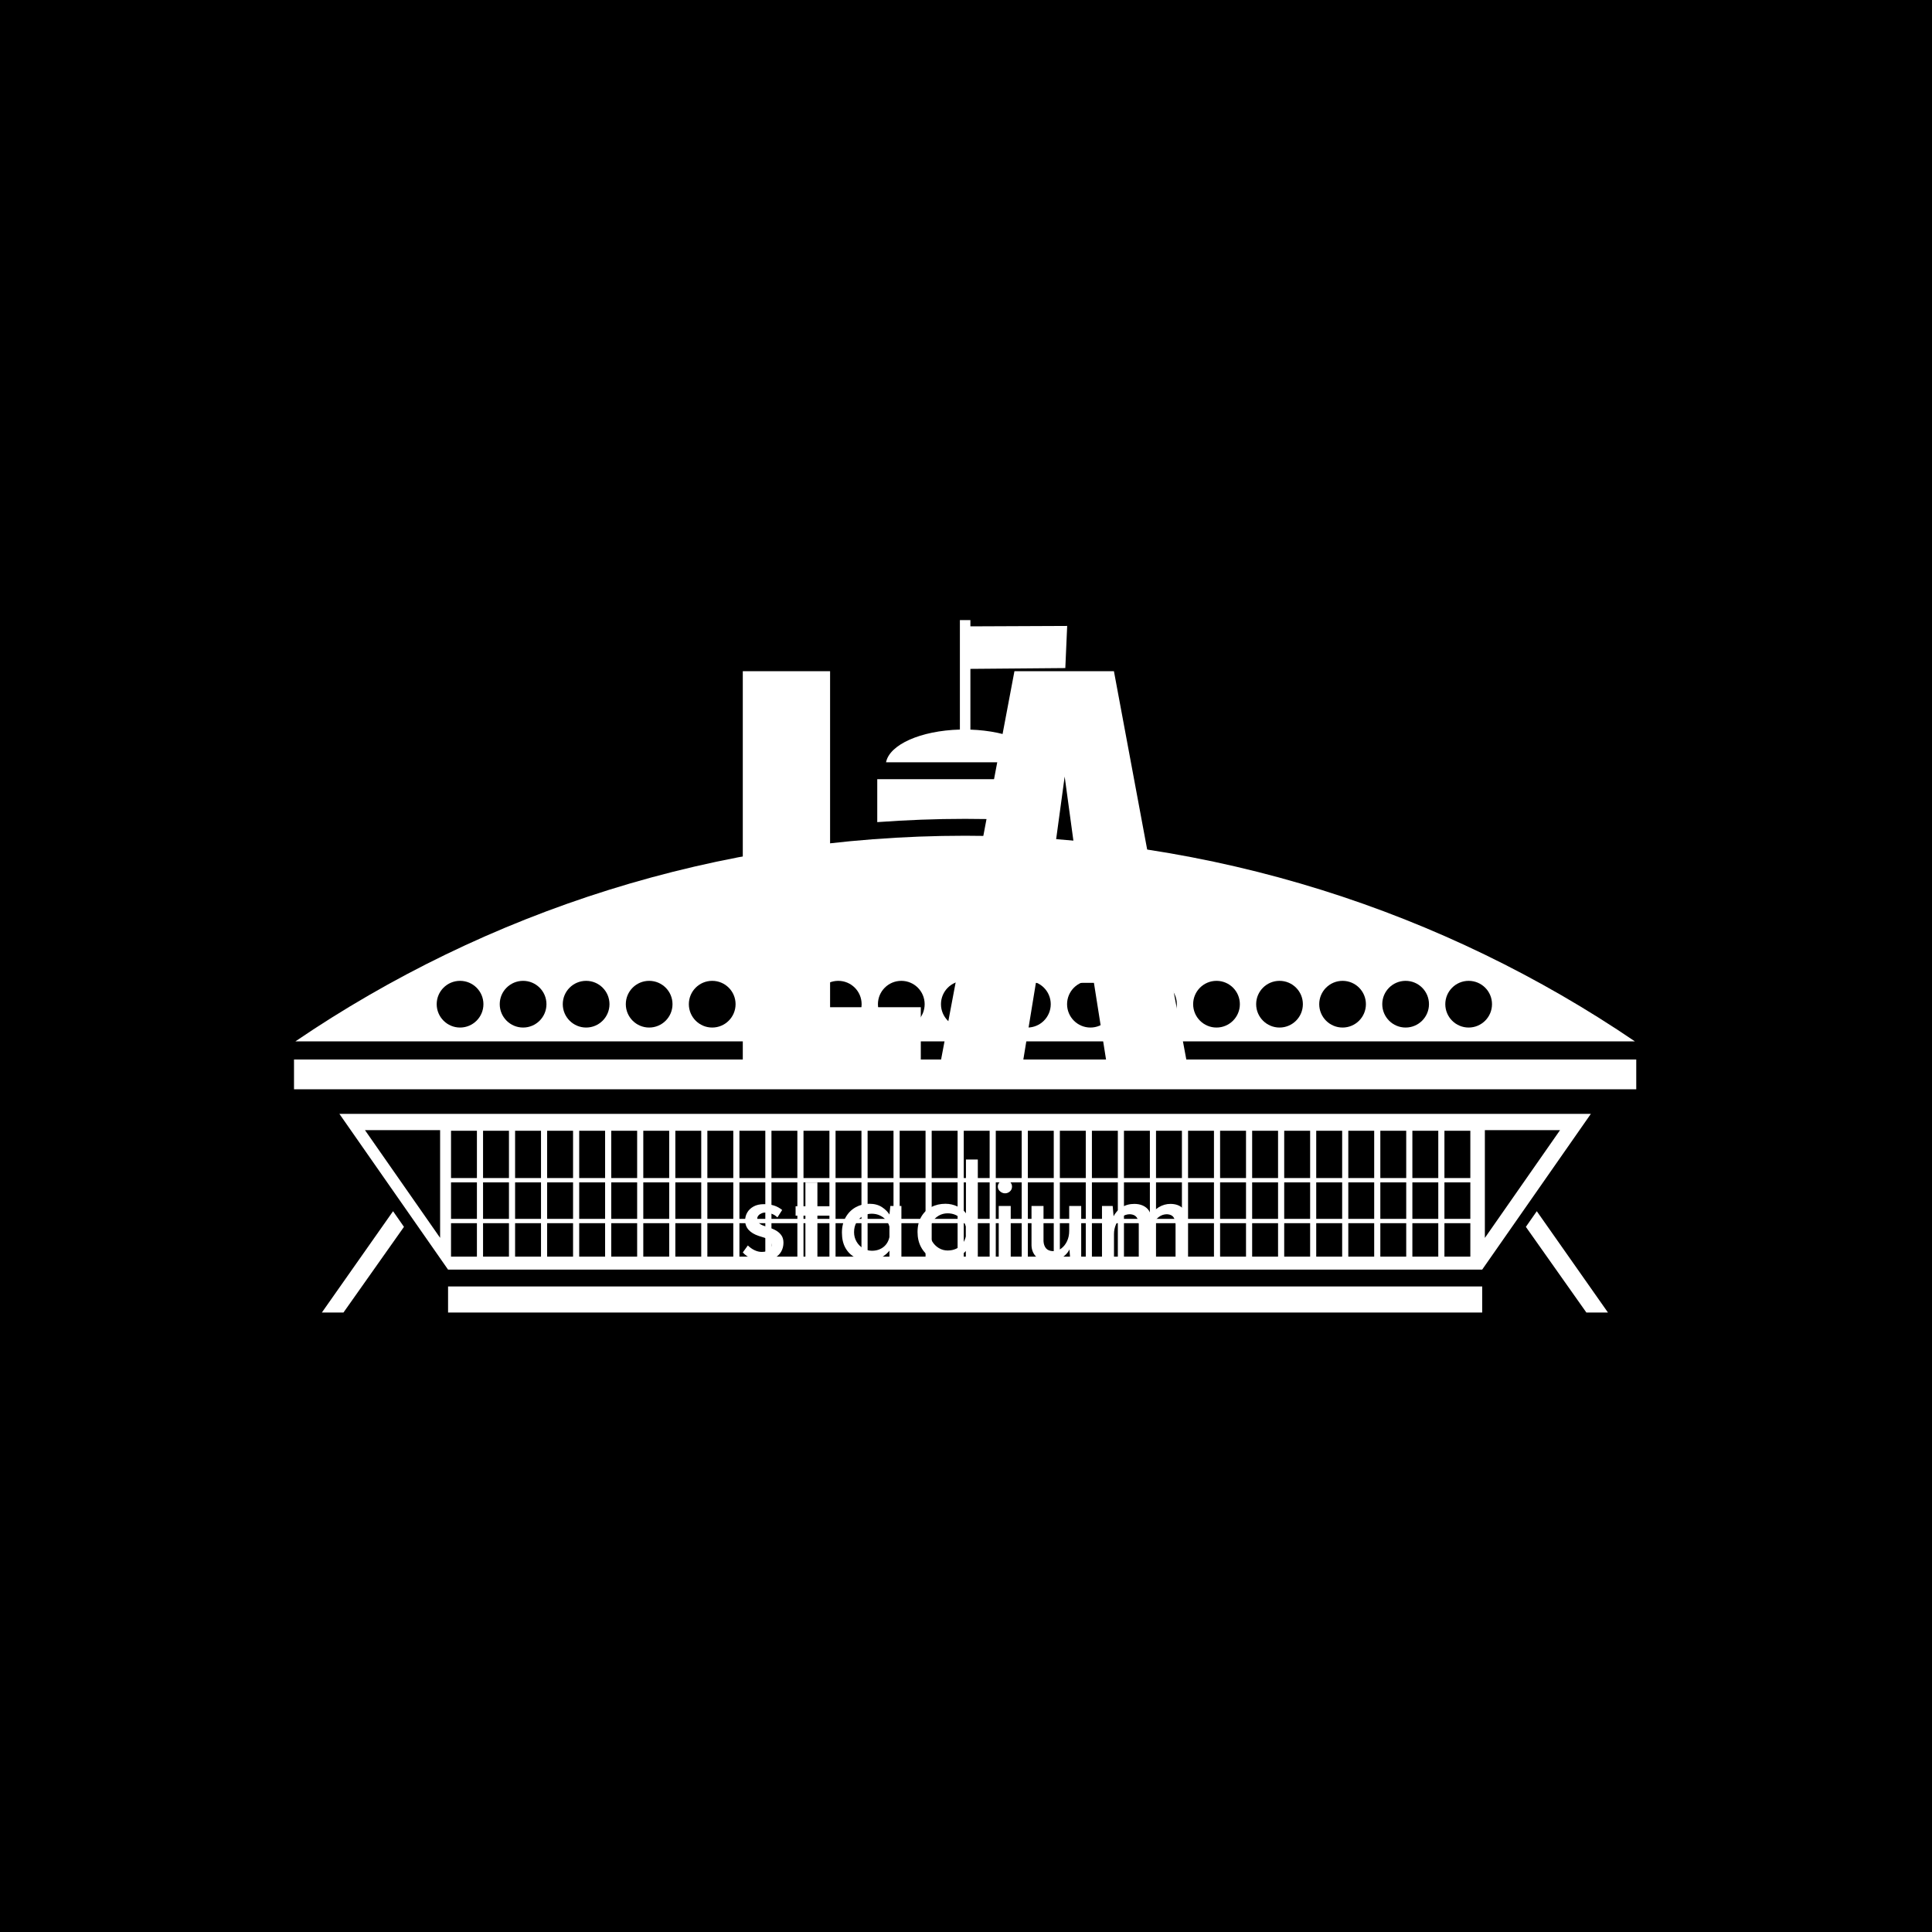 <svg xmlns="http://www.w3.org/2000/svg" version="1.1" xmlns:xlink="http://www.w3.org/1999/xlink" xmlns:svgjs="http://svgjs.dev/svgjs" width="1000" height="1000" viewBox="0 0 1000 1000"><rect width="1000" height="1000" fill="#000000"></rect><g transform="matrix(0.7,0,0,0.7,149.576,282.127)"><svg viewBox="0 0 396 247" data-background-color="#50a060" preserveAspectRatio="xMidYMid meet" height="623" width="1000" xmlns="http://www.w3.org/2000/svg" xmlns:xlink="http://www.w3.org/1999/xlink"><g id="tight-bounds" transform="matrix(1,0,0,1,0.24,-0.1)"><svg viewBox="0 0 395.52 247.2" height="247.2" width="395.52"><g><svg></svg></g><g><svg viewBox="0 0 395.52 247.2" height="247.2" width="395.52"><g transform="matrix(1,0,0,1,132.564,37.08)"><svg viewBox="0 0 130.391 173.04" height="173.04" width="130.391"><g><svg viewBox="0 0 130.391 173.04" height="173.04" width="130.391"><g><svg viewBox="0 0 193.626 256.958" height="173.04" width="130.391"><g><svg viewBox="0 0 193.626 256.958" height="256.958" width="193.626"><g id="textblocktransform"><svg viewBox="0 0 193.626 256.958" height="256.958" width="193.626" id="textblock"><g><svg viewBox="0 0 193.626 171.971" height="171.971" width="193.626"><g transform="matrix(1,0,0,1,0,0)"><svg width="193.626" viewBox="3 -40.5 45.6 40.5" height="171.971" data-palette-color="#454545"><path d="M21.25 0L3 0 3-40.5 11.95-40.5 11.95-6.05 21.25-6.05 21.25 0ZM31.65 0L23.2 0 30.85-40.5 41.05-40.5 48.6 0 40.35 0 39-8.55 33.05-8.55 31.65 0ZM36-29.7L33.85-13.9 38.15-13.9 36-29.7Z" opacity="1" transform="matrix(1,0,0,1,0,0)" fill="#ffffff" class="undefined-text-0" data-fill-palette-color="primary" id="text-0"></path></svg></g></svg></g><g transform="matrix(1,0,0,1,0,212.569)"><svg viewBox="0 0 193.626 44.389" height="44.389" width="193.626"><g transform="matrix(1,0,0,1,0,0)"><svg width="193.626" viewBox="2.15 -38.7 172.29 39.5" height="44.389" data-palette-color="#454545"><path d="M9.85 0.4L9.85 0.4Q7.65 0.4 5.58-0.38 3.5-1.15 2.15-2.7L2.15-2.7 4.1-5.4Q5.4-4.15 6.78-3.53 8.15-2.9 9.5-2.9L9.5-2.9Q10.5-2.9 11.35-3.15 12.2-3.4 12.73-3.98 13.25-4.55 13.25-5.55L13.25-5.55Q13.25-6.65 12.53-7.3 11.8-7.95 10.68-8.35 9.55-8.75 8.3-9.1L8.3-9.1Q5.75-9.95 4.4-11.45 3.05-12.95 3.05-15.1L3.05-15.1Q3.05-16.75 3.88-18.18 4.7-19.6 6.33-20.5 7.95-21.4 10.35-21.4L10.35-21.4Q12.5-21.4 14.2-20.88 15.9-20.35 17.4-19.15L17.4-19.15 15.55-16.25Q14.65-17.2 13.4-17.65 12.15-18.1 11.15-18.15L11.15-18.15Q10.3-18.2 9.53-17.9 8.75-17.6 8.25-17.05 7.75-16.5 7.75-15.75L7.75-15.75Q7.75-14.7 8.45-14.05 9.15-13.4 10.28-13.03 11.4-12.65 12.5-12.25L12.5-12.25Q14.05-11.8 15.25-11.05 16.45-10.3 17.18-9.2 17.9-8.1 17.9-6.45L17.9-6.45Q17.9-4.6 17.03-3.03 16.15-1.45 14.38-0.53 12.6 0.4 9.85 0.4ZM26.4-20.6L26.4-29.8 31.05-29.8 31.05-20.6 36.75-20.6 36.75-16.95 31.05-16.95 31.05 0 26.4 0 26.4-16.95 22.6-16.95 22.6-20.6 26.4-20.6ZM50.95 0.5L50.95 0.5Q48.05 0.5 45.67-0.75 43.3-2 41.92-4.42 40.55-6.85 40.55-10.35L40.55-10.35Q40.55-13.8 42-16.32 43.45-18.85 45.87-20.2 48.3-21.55 51.2-21.55L51.2-21.55Q54.09-21.55 56.09-20.23 58.09-18.9 59.15-17.1L59.15-17.1 58.84-16.3 59.3-20.7 63.59-20.7 63.59 0 58.95 0 58.95-5.4 59.45-4.2Q59.25-3.7 58.57-2.93 57.9-2.15 56.77-1.35 55.65-0.55 54.2-0.03 52.75 0.5 50.95 0.5ZM52.2-3.35L52.2-3.35Q53.95-3.35 55.34-4 56.75-4.65 57.67-5.83 58.59-7 58.95-8.65L58.95-8.65 58.95-12.7Q58.55-14.2 57.55-15.33 56.55-16.45 55.15-17.07 53.75-17.7 52.05-17.7L52.05-17.7Q50.2-17.7 48.65-16.8 47.09-15.9 46.17-14.3 45.25-12.7 45.25-10.55L45.25-10.55Q45.25-8.55 46.2-6.9 47.15-5.25 48.75-4.3 50.34-3.35 52.2-3.35ZM80.04 0.5L80.04 0.5Q77.19 0.5 74.87-0.88 72.54-2.25 71.19-4.78 69.84-7.3 69.84-10.6L69.84-10.6Q69.84-14.05 71.27-16.5 72.69-18.95 75.14-20.25 77.59-21.55 80.64-21.55L80.64-21.55Q83.09-21.55 85.32-20.5 87.54-19.45 88.79-17.6L88.79-17.6 88.59-15.95 88.59-38.7 93.19-38.7 93.19 0 88.54 0 88.54-5.15 89.04-3.85Q87.59-1.95 85.29-0.73 82.99 0.5 80.04 0.5ZM81.49-3.45L81.49-3.45Q83.34-3.45 84.79-4.13 86.24-4.8 87.19-6 88.14-7.2 88.54-8.85L88.54-8.85 88.54-12.75Q88.14-14.25 87.12-15.38 86.09-16.5 84.67-17.18 83.24-17.85 81.49-17.85L81.49-17.85Q79.59-17.85 78.02-16.93 76.44-16 75.49-14.4 74.54-12.8 74.54-10.7L74.54-10.7Q74.54-8.65 75.49-7.03 76.44-5.4 78.04-4.42 79.64-3.45 81.49-3.45ZM101.29 0L101.29-20.7 105.94-20.7 105.94 0 101.29 0ZM100.94-28.2L100.94-28.2Q100.94-29.3 101.82-30.05 102.69-30.8 103.74-30.8L103.74-30.8Q104.79-30.8 105.62-30.05 106.44-29.3 106.44-28.2L106.44-28.2Q106.44-27.05 105.62-26.33 104.79-25.6 103.74-25.6L103.74-25.6Q102.69-25.6 101.82-26.35 100.94-27.1 100.94-28.2ZM120.54 0.8L120.54 0.8Q117.74 0.8 115.91-0.93 114.09-2.65 113.99-5.4L113.99-5.4 113.99-20.7 118.64-20.7 118.64-7.05Q118.74-5.35 119.61-4.3 120.49-3.25 122.39-3.2L122.39-3.2Q124.14-3.2 125.51-4.23 126.89-5.25 127.74-7.03 128.59-8.8 128.59-11.05L128.59-11.05 128.59-20.7 133.24-20.7 133.24 0 128.99 0 128.59-5.1 128.84-4.2Q128.24-2.75 127.01-1.63 125.79-0.5 124.14 0.15 122.49 0.8 120.54 0.8ZM141.29-20.7L145.44-20.7 145.84-16.05 145.64-16.45Q146.79-18.8 148.91-20.15 151.04-21.5 153.79-21.5L153.79-21.5Q155.54-21.5 156.89-20.95 158.24-20.4 159.11-19.38 159.99-18.35 160.24-16.85L160.24-16.85 159.99-16.7Q161.19-18.95 163.31-20.23 165.44-21.5 167.79-21.5L167.79-21.5Q170.84-21.5 172.61-19.78 174.39-18.05 174.44-15.3L174.44-15.3 174.44 0 169.79 0 169.79-13.65Q169.74-15.25 169.01-16.32 168.29-17.4 166.49-17.5L166.49-17.5Q164.69-17.5 163.26-16.4 161.84-15.3 161.04-13.58 160.24-11.85 160.19-9.85L160.19-9.85 160.19 0 155.54 0 155.54-13.65Q155.49-15.25 154.71-16.32 153.94-17.4 152.14-17.5L152.14-17.5Q150.29-17.5 148.89-16.4 147.49-15.3 146.71-13.55 145.94-11.8 145.94-9.8L145.94-9.8 145.94 0 141.29 0 141.29-20.7Z" opacity="1" transform="matrix(1,0,0,1,0,0)" fill="#ffffff" class="undefined-text-1" data-fill-palette-color="secondary" id="text-1"></path></svg></g></svg></g></svg></g></svg></g></svg></g></svg></g></svg></g><g mask="url(#e16bc887-d514-453f-95c8-de9cfb05622d)"><g transform="matrix(4.224, 0, 0, 4.224, 1, 22.096)"><svg xmlns="http://www.w3.org/2000/svg" xmlns:xlink="http://www.w3.org/1999/xlink" version="1.1" x="0" y="0" viewBox="3.039 24.118 93.156 48.057" enable-background="new 0 0 100 100" xml:space="preserve" height="48.057" width="93.156" class="icon-none" data-fill-palette-color="accent" id="none"><g fill="#454545" data-fill-palette-color="accent"><path d="M49.982 31.719v-4.216l6.588-0.056 0.129-2.924-6.717 0.029v-0.434h-0.729v7.597c-2.717 0.073-4.886 1.042-5.126 2.272H55.02C54.781 32.77 52.657 31.81 49.982 31.719z" fill="#ffffff" data-fill-palette-color="accent"></path><path d="M55.715 38.138V35.16H43.518v2.979c2.014-0.146 4.046-0.227 6.098-0.227C51.667 37.912 53.7 37.992 55.715 38.138z" fill="#ffffff" data-fill-palette-color="accent"></path><path d="M49.616 39.084c-17.233 0-33.232 5.27-46.484 14.273h92.972C82.85 44.354 66.848 39.084 49.616 39.084zM14.563 52.396c-0.895 0-1.621-0.729-1.621-1.621 0-0.896 0.726-1.62 1.621-1.62s1.622 0.725 1.622 1.62C16.185 51.67 15.458 52.396 14.563 52.396zM18.939 52.396c-0.896 0-1.622-0.729-1.622-1.621 0-0.896 0.727-1.62 1.622-1.62 0.894 0 1.621 0.725 1.621 1.62C20.56 51.67 19.833 52.396 18.939 52.396zM23.314 52.396c-0.896 0-1.622-0.729-1.622-1.621 0-0.896 0.726-1.62 1.622-1.62 0.895 0 1.62 0.725 1.62 1.62C24.934 51.67 24.208 52.396 23.314 52.396zM27.688 52.396c-0.896 0-1.621-0.729-1.621-1.621 0-0.896 0.726-1.62 1.621-1.62s1.62 0.725 1.62 1.62C29.308 51.67 28.583 52.396 27.688 52.396zM32.063 52.396c-0.896 0-1.621-0.729-1.621-1.621 0-0.896 0.725-1.62 1.621-1.62s1.622 0.725 1.622 1.62C33.684 51.671 32.958 52.396 32.063 52.396zM36.438 52.396c-0.895 0-1.621-0.729-1.621-1.621 0-0.896 0.727-1.62 1.621-1.62s1.622 0.725 1.622 1.62C38.059 51.671 37.332 52.396 36.438 52.396zM40.813 52.396c-0.896 0-1.622-0.729-1.622-1.621 0-0.896 0.727-1.62 1.622-1.62 0.894 0 1.62 0.725 1.62 1.62C42.434 51.671 41.707 52.396 40.813 52.396zM45.188 52.396c-0.896 0-1.623-0.729-1.623-1.621 0-0.896 0.727-1.62 1.623-1.62 0.895 0 1.62 0.725 1.62 1.62C46.808 51.67 46.083 52.396 45.188 52.396zM49.564 52.396c-0.897 0-1.624-0.729-1.624-1.621 0-0.896 0.727-1.62 1.624-1.62 0.894 0 1.62 0.725 1.62 1.62C51.184 51.67 50.458 52.396 49.564 52.396zM53.938 52.396c-0.896 0-1.621-0.729-1.621-1.621 0-0.896 0.728-1.62 1.621-1.62 0.896 0 1.621 0.725 1.621 1.62C55.559 51.67 54.832 52.396 53.938 52.396zM58.313 52.396c-0.896 0-1.621-0.729-1.621-1.621 0-0.896 0.728-1.62 1.621-1.62 0.896 0 1.621 0.725 1.621 1.62C59.934 51.67 59.206 52.396 58.313 52.396zM62.688 52.396c-0.896 0-1.621-0.729-1.621-1.621 0-0.896 0.729-1.62 1.621-1.62 0.896 0 1.621 0.725 1.621 1.62C64.309 51.67 63.581 52.396 62.688 52.396zM67.063 52.396c-0.896 0-1.621-0.729-1.621-1.621 0-0.896 0.729-1.62 1.621-1.62 0.896 0 1.621 0.725 1.621 1.62C68.684 51.67 67.956 52.396 67.063 52.396zM71.438 52.396c-0.896 0-1.623-0.729-1.623-1.621 0-0.896 0.729-1.62 1.623-1.62 0.896 0 1.619 0.725 1.619 1.62C73.057 51.67 72.332 52.396 71.438 52.396zM75.813 52.396c-0.896 0-1.621-0.729-1.621-1.621 0-0.896 0.728-1.62 1.621-1.62 0.896 0 1.619 0.725 1.619 1.62C77.432 51.67 76.707 52.396 75.813 52.396zM80.188 52.396c-0.896 0-1.621-0.729-1.621-1.621 0-0.896 0.728-1.62 1.621-1.62 0.896 0 1.621 0.725 1.621 1.62C81.809 51.67 81.081 52.396 80.188 52.396zM84.563 52.396c-0.896 0-1.621-0.729-1.621-1.621 0-0.896 0.729-1.62 1.621-1.62 0.896 0 1.621 0.725 1.621 1.62C86.184 51.67 85.456 52.396 84.563 52.396z" fill="#ffffff" data-fill-palette-color="accent"></path><rect x="13.731" y="70.367" width="71.772" height="1.808" fill="#ffffff" data-fill-palette-color="accent"></rect><rect x="3.039" y="54.613" width="93.156" height="2.068" fill="#ffffff" data-fill-palette-color="accent"></rect><path d="M93.045 58.386H6.188l7.542 10.81h71.772L93.045 58.386zM85.688 59.518h5.217l-5.217 7.478V59.518zM13.179 66.992l-5.216-7.477h5.216V66.992zM15.733 68.294h-1.797v-2.321h1.797V68.294zM15.733 65.674h-1.797v-2.533h1.797V65.674zM15.733 62.842h-1.797v-3.283h1.797V62.842zM17.957 68.294h-1.798v-2.321h1.798V68.294zM17.957 65.674h-1.798v-2.533h1.798V65.674zM17.957 62.842h-1.798v-3.283h1.798V62.842zM20.181 68.294h-1.798v-2.321h1.798V68.294zM20.181 65.674h-1.798v-2.533h1.798V65.674zM20.181 62.842h-1.798v-3.283h1.798V62.842zM22.406 68.294h-1.799v-2.321h1.799V68.294zM22.406 65.674h-1.799v-2.533h1.799V65.674zM22.406 62.842h-1.799v-3.283h1.799V62.842zM24.63 68.294h-1.798v-2.321h1.798V68.294zM24.63 65.674h-1.798v-2.533h1.798V65.674zM24.63 62.842h-1.798v-3.283h1.798V62.842zM26.854 68.294h-1.798v-2.321h1.798V68.294zM26.854 65.674h-1.798v-2.533h1.798V65.674zM26.854 62.842h-1.798v-3.283h1.798V62.842zM29.078 68.294H27.28v-2.321h1.798V68.294zM29.078 65.674H27.28v-2.533h1.798V65.674zM29.078 62.842H27.28v-3.283h1.798V62.842zM31.302 68.294h-1.798v-2.321h1.798V68.294zM31.302 65.674h-1.798v-2.533h1.798V65.674zM31.302 62.842h-1.798v-3.283h1.798V62.842zM33.526 68.294h-1.799v-2.321h1.799V68.294zM33.526 65.674h-1.799v-2.533h1.799V65.674zM33.526 62.842h-1.799v-3.283h1.799V62.842zM35.749 68.294h-1.797v-2.321h1.797V68.294zM35.749 65.674h-1.797v-2.533h1.797V65.674zM35.749 62.842h-1.797v-3.283h1.797V62.842zM37.973 68.294h-1.798v-2.321h1.798V68.294zM37.973 65.674h-1.798v-2.533h1.798V65.674zM37.973 62.842h-1.798v-3.283h1.798V62.842zM40.198 68.294h-1.799v-2.321h1.799V68.294zM40.198 65.674h-1.799v-2.533h1.799V65.674zM40.198 62.842h-1.799v-3.283h1.799V62.842zM42.422 68.294h-1.798v-2.321h1.798V68.294zM42.422 65.674h-1.798v-2.533h1.798V65.674zM42.422 62.842h-1.798v-3.283h1.798V62.842zM44.646 68.294h-1.798v-2.321h1.798V68.294zM44.646 65.674h-1.798v-2.533h1.798V65.674zM44.646 62.842h-1.798v-3.283h1.798V62.842zM46.87 68.294h-1.797v-2.321h1.797V68.294zM46.87 65.674h-1.797v-2.533h1.797V65.674zM46.87 62.842h-1.797v-3.283h1.797V62.842zM49.094 68.294h-1.798v-2.321h1.798V68.294zM49.094 65.674h-1.798v-2.533h1.798V65.674zM49.094 62.842h-1.798v-3.283h1.798V62.842zM51.318 68.294h-1.797v-2.321h1.797V68.294zM51.318 65.674h-1.797v-2.533h1.797V65.674zM51.318 62.842h-1.797v-3.283h1.797V62.842zM53.543 68.294h-1.799v-2.321h1.799V68.294zM53.543 65.674h-1.799v-2.533h1.799V65.674zM53.543 62.842h-1.799v-3.283h1.799V62.842zM55.768 68.294h-1.799v-2.321h1.799V68.294zM55.768 65.674h-1.799v-2.533h1.799V65.674zM55.768 62.842h-1.799v-3.283h1.799V62.842zM57.99 68.294h-1.799v-2.321h1.799V68.294zM57.99 65.674h-1.799v-2.533h1.799V65.674zM57.99 62.842h-1.799v-3.283h1.799V62.842zM60.215 68.294h-1.799v-2.321h1.799V68.294zM60.215 65.674h-1.799v-2.533h1.799V65.674zM60.215 62.842h-1.799v-3.283h1.799V62.842zM62.439 68.294h-1.799v-2.321h1.799V68.294zM62.439 65.674h-1.799v-2.533h1.799V65.674zM62.439 62.842h-1.799v-3.283h1.799V62.842zM64.663 68.294h-1.798v-2.321h1.798V68.294zM64.663 65.674h-1.798v-2.533h1.798V65.674zM64.663 62.842h-1.798v-3.283h1.798V62.842zM66.887 68.294h-1.798v-2.321h1.798V68.294zM66.887 65.674h-1.798v-2.533h1.798V65.674zM66.887 62.842h-1.798v-3.283h1.798V62.842zM69.111 68.294h-1.799v-2.321h1.799V68.294zM69.111 65.674h-1.799v-2.533h1.799V65.674zM69.111 62.842h-1.799v-3.283h1.799V62.842zM71.335 68.294h-1.798v-2.321h1.798V68.294zM71.335 65.674h-1.798v-2.533h1.798V65.674zM71.335 62.842h-1.798v-3.283h1.798V62.842zM73.561 68.294h-1.799v-2.321h1.799V68.294zM73.561 65.674h-1.799v-2.533h1.799V65.674zM73.561 62.842h-1.799v-3.283h1.799V62.842zM75.784 68.294h-1.8v-2.321h1.8V68.294zM75.784 65.674h-1.8v-2.533h1.8V65.674zM75.784 62.842h-1.8v-3.283h1.8V62.842zM78.007 68.294H76.21v-2.321h1.797V68.294zM78.007 65.674H76.21v-2.533h1.797V65.674zM78.007 62.842H76.21v-3.283h1.797V62.842zM80.23 68.294h-1.797v-2.321h1.797V68.294zM80.23 65.674h-1.797v-2.533h1.797V65.674zM80.23 62.842h-1.797v-3.283h1.797V62.842zM82.455 68.294h-1.798v-2.321h1.798V68.294zM82.455 65.674h-1.798v-2.533h1.798V65.674zM82.455 62.842h-1.798v-3.283h1.798V62.842zM84.68 68.294h-1.798v-2.321h1.798V68.294zM84.68 65.674h-1.798v-2.533h1.798V65.674zM84.68 62.842h-1.798v-3.283h1.798V62.842z" fill="#ffffff" data-fill-palette-color="accent"></path><polygon points="88.534,66.229 92.734,72.175 94.232,72.175 89.292,65.143  " fill="#ffffff" data-fill-palette-color="accent"></polygon><polygon points="4.972,72.175 6.471,72.175 10.67,66.229 9.913,65.143  " fill="#ffffff" data-fill-palette-color="accent"></polygon></g></svg></g></g></svg></g><defs><mask id="e16bc887-d514-453f-95c8-de9cfb05622d"><rect width="640" height="400" fill="white"></rect><rect width="143.43" height="227.719" fill="black" y="9.74" x="126.045" id="transform-me"></rect></mask></defs></svg><rect width="395.52" height="247.2" fill="none" stroke="none" visibility="hidden"></rect></g></svg></g></svg>